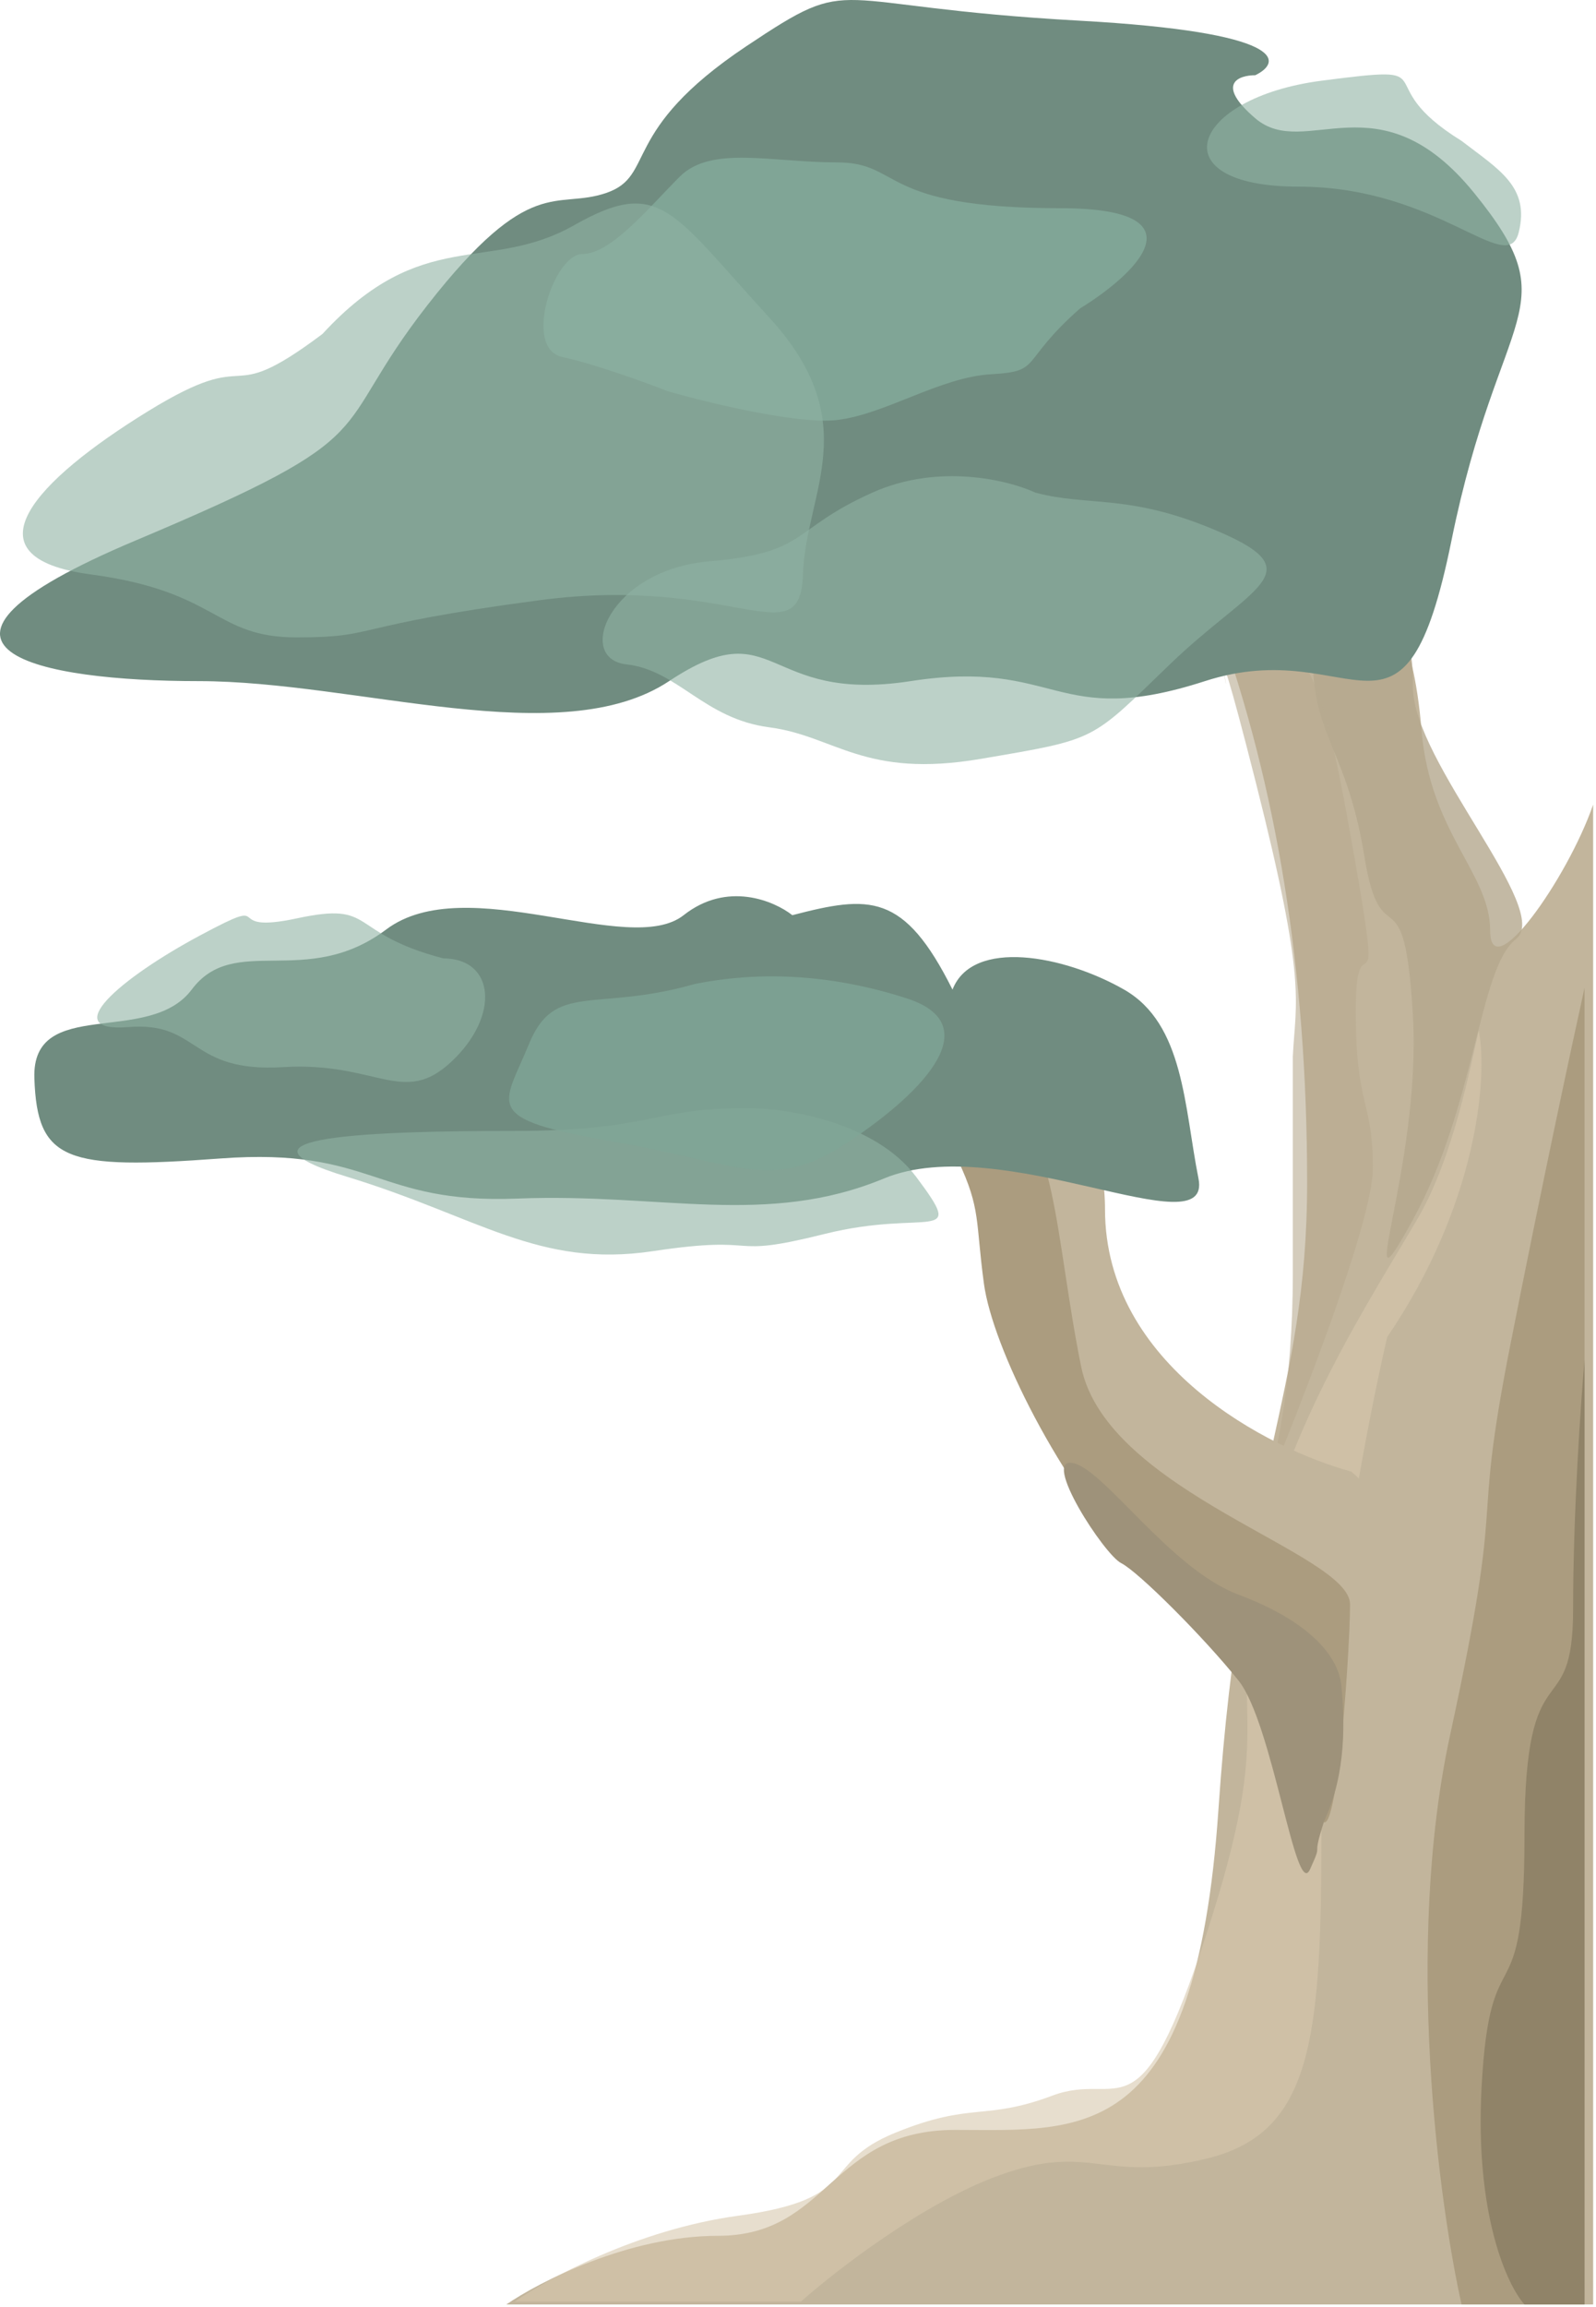 <svg width="279" height="403" viewBox="0 0 279 403" fill="none" xmlns="http://www.w3.org/2000/svg">
<path d="M125.5 390.552C109.9 390.552 94.333 398.552 88.5 402.552H278.5V140.552C274 153.552 260.5 172.552 260.5 162.552C260.5 152.552 250 145.552 248.5 127.552C247 109.552 242.5 104.552 233.5 85.552C224.5 66.552 228.5 66.052 213 72.052C197.5 78.052 203 81.052 213 109.052C223 137.052 228.5 169.052 228.5 206.552C228.5 244.052 217 257.052 213 316.052C209 375.052 189 372.052 167 372.052C145 372.052 145 390.552 125.5 390.552Z" fill="#C2B59C"/>
<path d="M227 75.552C237 72.552 236.5 87.552 241.5 102.552C243.256 108.552 247 107.052 247 120.052C247 133.052 271.5 159.052 265 164.052C258.5 169.052 258 193.052 247 213.052C236 233.052 248.5 204.052 247 177.552C245.5 151.052 241.5 168.052 238.5 149.552C235.5 131.052 229.5 128.552 229.5 115.052C229.5 101.552 219.5 102.552 215 86.552C210.5 70.552 217 78.552 227 75.552Z" fill="#B4A78D" fill-opacity="0.8"/>
<path d="M231 319.552C231 290.352 238.667 250.052 242.5 233.552C258.1 210.685 260.167 188.358 258.5 180.052C257 186.552 254 202.152 248 212.552C240.5 225.552 224 250.052 219.5 276.052C215 302.052 223 300.552 211 337.552C199 374.552 196 361.552 184 366.052C172 370.552 170 367.052 156.5 372.552C143 378.052 151 384.052 129 387.052C111.4 389.452 95.667 398.052 90 402.052H140C146 396.719 161.3 384.852 174.5 380.052C191 374.052 192.5 381.552 211 377.052C229.5 372.552 231 356.052 231 319.552Z" fill="#D7C8AD" fill-opacity="0.6"/>
<path d="M213.942 117.214C212.608 109.119 216.54 111.546 219.5 111.052C229.5 111.052 232 122.552 237 151.052C242 179.552 237 159.552 237 176.552C237 193.552 240 192.052 240 204.052C240 213.077 227.922 244.315 220.797 261.457C220.322 262.792 219.878 263.825 219.5 264.552C219.909 263.584 220.343 262.549 220.797 261.457C223.047 255.135 226 242.036 226 222.552V184.552C226.5 174.552 228.5 172.052 219.5 136.552C214.582 117.152 213.844 115.82 213.942 117.214C213.961 117.325 213.98 117.438 214 117.552C214.68 121.407 214.024 118.372 213.942 117.214Z" fill="#B7AA90" fill-opacity="0.6"/>
<path d="M253.5 303.052C245.5 339.852 251.5 384.719 255.5 402.552H277V172.552C275 181.552 269.6 206.652 264 235.052C257 270.552 263.5 257.052 253.5 303.052Z" fill="#A59678" fill-opacity="0.8"/>
<path d="M259 364.552C257.8 386.952 263.5 399.219 266.5 402.552H277V237.552C276.333 245.052 275 264.252 275 281.052C275 302.052 266.5 287.052 266.5 320.552C266.5 354.052 260.5 336.552 259 364.552Z" fill="#908368"/>
<path d="M188.652 3.609C224.89 5.616 224.274 10.799 219.437 13.14C216.505 13.14 212.4 14.645 219.437 20.664C228.232 28.188 240.986 13.14 257.697 33.706C274.409 54.272 262.095 53.268 253.739 94.4C245.384 135.532 237.028 110.452 210.641 118.979C184.254 127.506 185.134 114.966 159.187 118.979C133.24 122.992 135.879 106.439 116.968 118.979C98.058 131.519 62.436 118.979 34.73 118.979C7.024 118.979 -21.562 113.461 23.735 94.4C69.032 75.339 56.719 76.342 74.749 53.268C92.78 30.194 97.178 36.715 105.974 33.706C114.769 30.696 108.159 22.946 130.5 8.052C150 -4.948 143.355 1.101 188.652 3.609Z" fill="#708C80"/>
<path d="M152.5 86.052C164.1 80.852 176.333 83.886 181 86.052C190.5 88.596 197.5 86.052 213.5 93.052C229.5 100.052 218.5 102.552 204.5 116.052C190.5 129.552 192 129.052 171.5 132.552C151 136.052 146 128.552 134.5 127.052C123 125.552 118.5 117.052 109.5 116.052C100.5 115.052 106.5 99.552 124 98.052C141.5 96.552 138 92.552 152.5 86.052Z" fill="#90B2A4" fill-opacity="0.6"/>
<path d="M185.316 36.369C210.916 36.369 198.316 48.035 188.816 53.869C178.049 63.369 182.316 64.869 173.316 65.369C164.316 65.869 154.816 72.369 146.316 73.369C139.516 74.169 123.816 70.369 116.816 68.369C112.983 66.869 103.916 63.569 98.316 62.369C91.316 60.869 96.816 44.369 101.816 44.369C106.816 44.369 113.316 36.369 118.816 30.869C124.316 25.369 134.816 28.369 146.316 28.369C157.816 28.369 153.316 36.369 185.316 36.369Z" fill="#80A596"/>
<path d="M25.865 71.841C45.365 59.841 38.365 71.841 56.365 58.341C73.865 39.341 85.365 47.841 100.365 39.341C115.365 30.841 117.365 36.841 134.365 55.341C151.365 73.841 140.865 85.841 140.365 100.341C139.865 114.841 128.365 100.341 94.365 104.841C60.365 109.341 66.365 111.341 51.865 111.341C37.365 111.341 38.365 103.341 15.865 100.341C-6.635 97.341 6.365 83.841 25.865 71.841Z" fill="#90B2A4" fill-opacity="0.6"/>
<path d="M193.168 211.224C193.168 238.542 221.862 253.16 236.21 257.054C242.215 261.996 240.213 266.04 236.21 277.273C233.483 284.921 232.739 304.612 232.681 317.509C232.738 319.357 232.747 321.364 232.706 323.552C232.681 321.813 232.671 319.765 232.681 317.509C232.033 296.584 225.184 296.058 213.688 284.911C201.176 272.78 171.147 236.835 171.647 215.717C172.148 194.6 158.134 198.194 147.124 199.542C136.113 200.89 146.123 188.759 147.124 183.367C148.125 177.975 193.168 177.077 193.168 211.224Z" fill="#C2B59C"/>
<path d="M142.507 201.256C136.507 201.256 142.673 193.922 146.507 190.256C152.507 185.256 164.506 192.756 174.506 193.756C184.506 194.756 184.506 216.756 189.006 238.756C193.506 260.756 236.006 271.256 236.006 280.256C236.006 289.256 233.006 332.256 230.006 313.756C227.006 295.256 214.006 289.756 199.506 274.256C185.006 258.756 173.506 235.256 172.006 224.256C170.506 213.256 171.506 211.256 167.506 202.756C163.506 194.256 150.007 201.256 142.507 201.256Z" fill="#AB9C7F"/>
<path d="M234.5 294.552C235 300.052 235.5 309.552 231.5 318.052C229.051 325.552 231.5 321.052 229 326.552C226.5 332.052 222.5 301.052 216.5 293.552C210.5 286.052 199 274.552 196 273.052C193 271.552 182 254.552 187.5 255.552C193 256.552 204.5 274.052 216.5 278.552C228.5 283.052 234 289.052 234.5 294.552Z" fill="#9E927A"/>
<path d="M138.509 159.865C152.009 156.365 158.009 155.865 166.509 172.865C170.009 163.865 186.009 166.865 196.509 172.865C207.009 178.865 207.009 193.365 209.509 205.865C212.009 218.365 175.009 197.365 154.509 205.865C134.009 214.365 115.509 208.365 90.509 209.365C65.509 210.365 65.509 200.365 38.509 202.365C11.509 204.365 6.509 202.865 6.009 188.365C5.509 173.865 26.009 182.865 33.509 172.865C41.009 162.865 53.509 172.865 67.509 162.365C81.509 151.865 110.009 167.365 119.509 159.865C127.109 153.865 135.342 157.365 138.509 159.865Z" fill="#708C80"/>
<path d="M51.961 160.408C65.961 157.408 60.461 162.908 77.461 167.408C86.461 167.408 87.461 177.408 78.961 185.408C70.461 193.408 65.961 185.408 49.461 186.408C32.961 187.408 34.961 178.408 22.461 179.408C9.961 180.408 20.961 170.908 34.961 163.408C48.961 155.908 37.961 163.408 51.961 160.408Z" fill="#90B2A4" fill-opacity="0.6"/>
<path d="M89.641 197.552C114.142 197.552 113.642 193.552 130.642 193.552C137.475 193.552 152.941 195.952 160.141 205.552C169.141 217.552 162.141 211.052 144.141 215.552C126.141 220.052 134.141 215.552 114.141 218.552C94.141 221.552 83.641 212.552 60.642 205.552C37.642 198.552 65.141 197.552 89.641 197.552Z" fill="#90B2A4" fill-opacity="0.6"/>
<path d="M230.989 14.103C253.989 11.103 238.489 14.103 255.489 24.603C261.973 29.603 267.489 32.602 265.489 40.602C263.489 48.602 251.489 32.602 226.989 32.602C202.489 32.602 207.989 17.103 230.989 14.103Z" fill="#90B2A4" fill-opacity="0.6"/>
<path d="M92.465 182.38C96.965 171.38 103.965 176.88 121.465 171.88C131.965 169.769 144.465 169.88 158.465 174.38C172.465 178.88 161.965 190.38 148.465 199.38C134.965 208.38 129.965 203.38 106.965 199.38C83.965 195.38 87.965 193.38 92.465 182.38Z" fill="#80A596" fill-opacity="0.8"/>
</svg>
